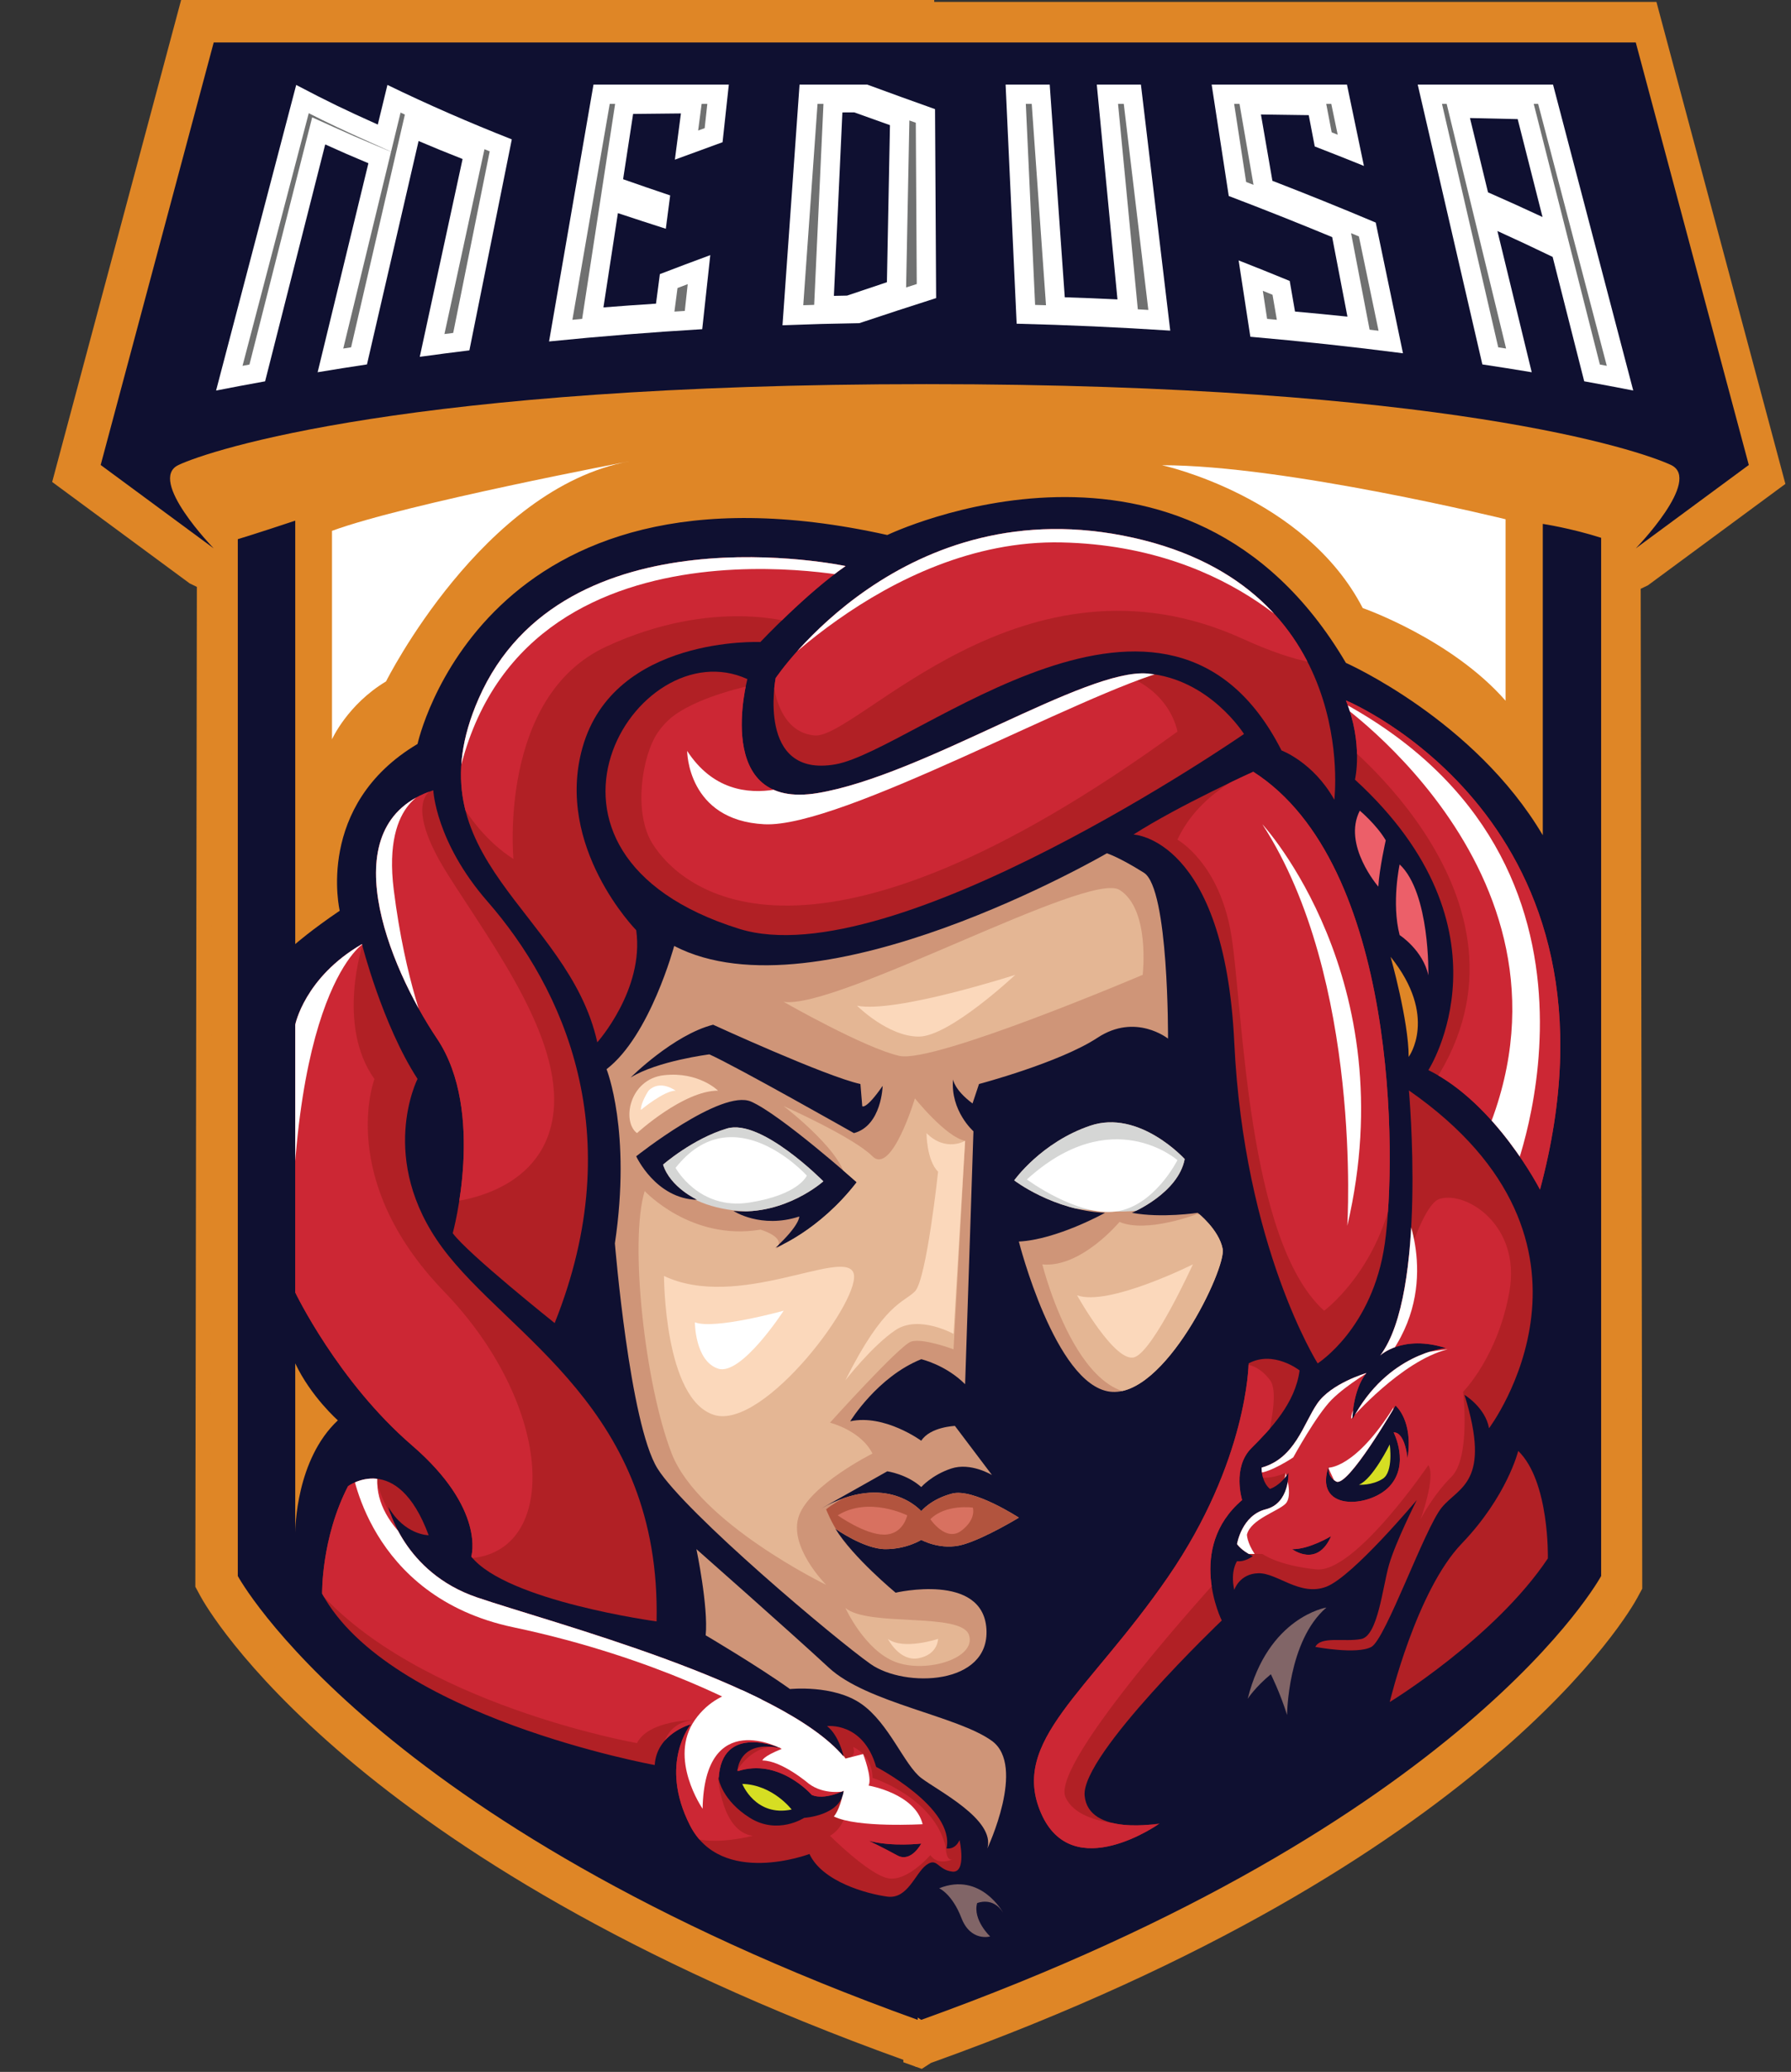 <?xml version="1.0" encoding="UTF-8" standalone="no"?>
<!DOCTYPE svg PUBLIC "-//W3C//DTD SVG 1.1//EN" "http://www.w3.org/Graphics/SVG/1.1/DTD/svg11.dtd">
<svg width="100%" height="100%" viewBox="0 0 185 214" version="1.1" xmlns="http://www.w3.org/2000/svg" xmlns:xlink="http://www.w3.org/1999/xlink" xml:space="preserve" xmlns:serif="http://www.serif.com/" style="fill-rule:evenodd;clip-rule:evenodd;stroke-linejoin:round;stroke-miterlimit:2;">
    <rect x="0" y="0" width="185" height="214" fill="#333333" stroke="none"/>
    <g transform="matrix(1,0,0,1,-45.095,-33.158)">
        <path d="M229.516,83.138L216.196,33.357L141.595,33.357L141.595,33.158L63.803,33.158L50.484,82.939L64.686,93.415L65.43,93.774L65.272,197.047L65.799,198.022C66.395,199.126 81.053,225.288 138.405,245.907L138.405,246.159L139.613,246.593L139.691,246.644L139.722,246.632L140.31,246.843L141.255,246.229L141.595,246.107C198.947,225.487 213.604,199.326 214.2,198.223L214.729,197.246L214.569,93.973L215.313,93.616L229.516,83.138Z" style="fill:rgb(223,134,38);fill-rule:nonzero;"/>
        <path d="M227.693,82.5L214.973,34.952L140,34.952L140,34.752L65.027,34.752L52.306,82.301L65.513,92.043L67.026,92.772L66.867,196.645L67.202,197.265C67.787,198.347 82.161,223.991 138.945,244.406L139.459,244.592L139.896,244.875L140,244.838L140,245.037L140.104,245.074L140.541,244.791L141.055,244.606C197.839,224.191 212.213,198.546 212.797,197.465L213.133,196.844L212.973,92.971L214.486,92.243L227.693,82.5Z" style="fill:rgb(223,134,38);fill-rule:nonzero;"/>
        <path d="M190.603,142.321C190.603,138.589 188.736,131.985 188.736,131.985C193.689,138.158 190.603,142.321 190.603,142.321ZM75.592,191.467L75.592,173.976C77.219,177.42 79.994,179.86 79.994,179.86C75.683,183.894 75.593,191.025 75.592,191.467ZM204.455,87.269L204.455,119.425C197.421,107.51 184.119,101.624 184.119,101.624C167.61,73.585 136.747,88.417 136.747,88.417C94.879,79.086 88.225,109.998 88.225,109.998C77.602,116.314 80.186,127.225 80.186,127.225C77.219,129.234 75.592,130.67 75.592,130.67L75.592,86.934C71.572,88.274 69.658,88.848 69.658,88.848L69.658,195.938C69.658,195.938 83.457,221.491 139.889,241.78L139.889,241.543L140.255,241.78C196.687,221.491 210.484,195.938 210.484,195.938L210.484,88.705C207.326,87.7 204.455,87.269 204.455,87.269Z" style="fill:rgb(15,16,49);fill-rule:nonzero;"/>
        <path d="M159.236,158.424C159.236,158.424 154.26,161.199 150.336,161.391C150.336,161.391 154.068,176.129 159.715,176.894C165.361,177.659 171.773,164.166 171.391,162.156C171.008,160.146 168.807,158.424 168.807,158.424C168.807,158.424 165.074,158.998 162.012,158.424C162.012,158.424 166.797,156.414 167.467,152.873C167.467,152.873 162.777,147.705 157.705,149.428C152.633,151.15 149.857,155.074 149.857,155.074C149.857,155.074 153.876,158.177 159.236,158.424Z" style="fill:rgb(207,149,120);fill-rule:nonzero;"/>
        <path d="M117.031,193.163C117.031,193.163 118.275,199.097 117.988,202.063C117.988,202.063 123.348,205.222 126.697,207.614C126.697,207.614 131.195,207.136 134.066,209.146C136.938,211.155 138.499,215.462 140.255,216.802C142.01,218.142 147.943,221.108 147.082,224.075C147.082,224.075 151.102,215.558 147.561,212.974C144.02,210.39 134.641,209.05 130.716,205.413C126.793,201.776 117.031,193.163 117.031,193.163Z" style="fill:rgb(207,149,120);fill-rule:nonzero;"/>
        <path d="M106.792,140.814C106.792,140.814 111.672,135.359 110.811,129.234C110.811,129.234 102.378,120.638 105.26,110.381C108.514,98.801 123.635,99.471 123.635,99.471C123.635,99.471 128.42,94.399 132.439,91.623C132.439,91.623 103.282,85.414 94.541,105.309C87.268,121.865 103.825,127.32 106.792,140.814Z" style="fill:rgb(177,32,37);fill-rule:nonzero;"/>
        <path d="M122.295,103.299C122.295,103.299 118.658,116.889 129.567,115.07C140.479,113.252 157.227,102.15 163.639,102.725C170.051,103.299 173.592,108.971 173.592,108.971C173.592,108.971 137.332,134.05 121.447,129.092C96.455,121.291 110.811,98.036 122.295,103.299Z" style="fill:rgb(177,32,37);fill-rule:nonzero;"/>
        <path d="M185.555,116.889C185.555,116.889 187.277,118.324 188.234,119.951C188.234,119.951 187.564,122.918 187.469,124.736C187.469,124.736 183.736,120.43 185.555,116.889Z" style="fill:rgb(236,95,105);fill-rule:nonzero;"/>
        <path d="M189.67,122.439C189.67,122.439 188.809,126.419 189.67,129.74C189.67,129.74 192.063,131.278 192.637,133.894C192.637,133.894 192.828,125.406 189.67,122.439Z" style="fill:rgb(236,95,105);fill-rule:nonzero;"/>
        <path d="M184.119,105.5C184.119,105.5 214.36,117.989 204.168,156.031C204.168,156.031 199.627,147.131 192.639,143.686C192.639,143.686 201.974,129.187 185.055,113.683C185.055,113.683 185.938,109.998 184.119,105.5Z" style="fill:rgb(177,32,37);fill-rule:nonzero;"/>
        <path d="M89.852,114.783C89.852,114.783 90.086,120.122 95.45,126.268C103.229,135.18 110.237,150.193 102.389,169.813C102.389,169.813 93.393,162.635 91.861,160.529C91.861,160.529 95.307,147.992 90.234,140.432C85.162,132.871 79.229,118.229 89.852,114.783Z" style="fill:rgb(177,32,37);fill-rule:nonzero;"/>
        <path d="M82.482,130.67C82.482,130.67 84.588,138.996 88.225,144.595C88.225,144.595 84.014,152.873 90.809,162.061C97.604,171.248 113.395,178.616 112.916,200.628C112.916,200.628 97.412,198.522 93.775,193.929C93.775,193.929 95.307,189.048 87.65,182.444C79.994,175.842 75.592,166.654 75.592,166.654L75.592,138.996C75.592,138.996 76.549,134.115 82.482,130.67Z" style="fill:rgb(177,32,37);fill-rule:nonzero;"/>
        <path d="M162.179,119.354C162.179,119.354 171.582,119.712 172.587,140.814C173.592,161.917 181.2,173.976 181.2,173.976C181.2,173.976 186.895,170.387 188.139,161.582C189.383,152.777 189.483,122.414 174.549,112.869C174.549,112.869 166.889,116.336 162.179,119.354Z" style="fill:rgb(177,32,37);fill-rule:nonzero;"/>
        <path d="M164.883,221.491C164.883,221.491 157.514,222.831 157.131,218.62C156.748,214.409 171.295,200.532 171.295,200.532C171.295,200.532 167.563,193.067 173.4,188.091C173.4,188.091 172.348,184.741 174.357,182.731C176.367,180.722 178.891,178.09 179.334,174.703C179.334,174.703 176.654,172.588 174.07,173.976C174.07,173.976 173.976,184.071 165.744,196.034C157.514,207.997 149.379,212.974 152.633,220.438C155.887,227.903 164.883,221.491 164.883,221.491Z" style="fill:rgb(177,32,37);fill-rule:nonzero;"/>
        <path d="M188.646,208.954C188.646,208.954 199.479,202.351 204.981,194.12C204.981,194.12 205.17,186.168 201.919,183.019C201.919,183.019 200.771,187.708 196.082,192.589C191.393,197.47 188.646,208.954 188.646,208.954Z" style="fill:rgb(177,32,37);fill-rule:nonzero;"/>
        <path d="M142.105,228.19C142.105,228.19 143.445,228.765 144.402,231.253C145.359,233.741 147.369,233.167 147.369,233.167C147.369,233.167 145.551,231.444 146.029,229.722C146.029,229.722 147.656,229.014 148.709,230.707C148.709,230.707 146.412,226.468 142.105,228.19Z" style="fill:rgb(129,101,103);fill-rule:nonzero;"/>
        <path d="M182.109,199.192C182.109,199.192 176.08,200.149 173.975,208.619C173.975,208.619 174.74,207.423 176.367,206.083C176.367,206.083 177.324,207.997 178.042,210.294C178.042,210.294 178.09,202.638 182.109,199.192Z" style="fill:rgb(129,101,103);fill-rule:nonzero;"/>
        <path d="M185.459,186.512C185.459,186.512 186.814,186.607 187.931,185.89C189.048,185.172 188.646,182.349 188.646,182.349C188.646,182.349 186.895,185.938 185.459,186.512Z" style="fill:rgb(214,222,35);fill-rule:nonzero;"/>
        <path d="M190.483,183.784C190.483,183.784 190.244,181.057 189.048,181.104C189.048,181.104 190.733,184.358 188.646,186.655C186.576,188.935 180.584,189.326 182.402,184.428L182.444,184.311L182.402,184.428C182.307,184.745 182.144,185.634 183.114,186.177C184.311,186.847 189.239,178.329 189.239,178.329C189.239,178.329 191.105,179.86 190.483,183.784ZM178.568,193.163C180.291,193.211 182.588,191.823 182.588,191.823C181.152,195.125 178.568,193.163 178.568,193.163ZM190.627,145.785C190.627,145.785 192.541,166.75 187.66,173.162C187.66,173.162 189.957,170.961 194.455,172.396C194.455,172.396 188.426,172.875 184.789,179.765C184.789,179.765 184.789,176.798 186.225,174.98C186.225,174.98 182.588,176.033 181.152,178.138C179.717,180.243 178.86,183.784 175.413,184.741C175.413,184.741 175.362,186.177 176.271,186.942C176.271,186.942 177.324,186.655 178.186,185.268C178.186,185.268 178.329,188.426 175.841,189.048C173.353,189.67 172.874,192.637 172.874,192.637C172.874,192.637 173.305,193.307 174.501,193.881C174.501,193.881 173.735,194.503 172.874,194.407C172.874,194.407 172.156,195.412 172.587,197.374C172.587,197.374 173.113,195.699 175.075,195.651C177.037,195.604 179.382,198.092 182.109,197.039C184.837,195.986 191.44,188.091 191.44,188.091C191.44,188.091 189.239,192.445 188.569,194.79C187.899,197.135 187.421,202.111 185.698,202.446C183.976,202.781 181.535,202.111 180.961,203.26C180.961,203.26 185.268,204.073 186.751,203.26C188.234,202.446 192.254,191.01 194.024,188.856C195.795,186.703 199.191,186.32 196.369,177.229C196.369,177.229 198.521,178.521 198.904,180.674C198.904,180.674 213.308,161.569 190.627,145.785Z" style="fill:rgb(177,32,37);fill-rule:nonzero;"/>
        <path d="M137.775,224.793C136.339,224.004 134.832,223.286 134.832,223.286C137.272,223.932 140.255,223.573 140.255,223.573C140.255,223.573 139.21,225.583 137.775,224.793ZM128.157,220.917C128.157,220.917 125.429,222.712 122.558,220.917C119.687,219.123 119.328,216.897 119.328,216.897C119.615,211.012 125.788,213.739 125.788,213.739C121.338,212.734 121.266,216.108 121.266,216.108C125.573,214.673 128.946,218.549 128.946,218.549C130.238,219.123 132.248,218.118 132.248,218.118C131.961,220.702 128.157,220.917 128.157,220.917ZM144.211,223.214C143.732,224.267 142.871,224.075 142.871,224.075C143.732,219.864 135.598,215.653 135.598,215.653C134.258,210.964 130.524,211.442 130.524,211.442C131.77,212.399 132.248,214.601 132.248,214.601C125.836,206.944 101.911,200.724 94.35,198.14C86.789,195.556 85.21,188.799 85.21,188.799C86.889,191.725 89.373,191.728 89.373,191.728C86.119,182.923 81.047,186.655 81.047,186.655C78.272,192.015 78.367,197.757 78.367,197.757C85.258,210.485 112.725,215.462 112.725,215.462C112.916,212.208 116.457,211.251 116.457,211.251C116.457,211.251 113.107,215.271 116.361,221.683C119.615,228.095 128.707,224.649 128.707,224.649C130.047,227.521 134.641,228.765 136.747,229.052C138.852,229.339 139.617,226.659 140.766,225.798C141.914,224.937 141.914,226.276 143.445,226.468C144.977,226.659 144.211,223.214 144.211,223.214Z" style="fill:rgb(177,32,37);fill-rule:nonzero;"/>
        <path d="M121.769,217.411C121.769,217.411 123.132,220.846 126.865,220.056C126.865,220.056 124.927,217.495 121.769,217.411Z" style="fill:rgb(214,222,35);fill-rule:nonzero;"/>
        <path d="M225.736,81.184L214.061,37.544L67.17,37.544L55.494,81.184L67.17,89.797C67.17,89.797 60.279,82.715 63.533,81.184C66.787,79.653 87.341,72.834 140.798,72.834C194.254,72.834 214.443,79.653 217.697,81.184C220.951,82.715 214.061,89.797 214.061,89.797L225.736,81.184Z" style="fill:rgb(15,16,49);fill-rule:nonzero;"/>
        <path d="M125.214,103.203C125.214,103.203 123.204,113.539 131.387,112.104C139.569,110.668 165.727,87.548 177.468,110.668C177.468,110.668 180.754,111.878 182.923,115.76C182.923,115.76 185.593,93.939 162.179,88.705C138.421,83.393 125.214,103.203 125.214,103.203Z" style="fill:rgb(177,32,37);fill-rule:nonzero;"/>
        <path d="M78.688,48.076C76.619,56.232 74.549,64.388 72.479,72.544C70.45,72.911 69.438,73.1 67.415,73.495C70.174,62.974 72.932,52.453 75.691,41.932C79.003,43.672 80.687,44.483 84.119,46.024C84.517,44.386 84.716,43.567 85.114,41.929C89.319,43.975 93.612,45.836 97.961,47.555C96.501,54.819 95.041,62.083 93.58,69.347C91.528,69.599 90.502,69.732 88.455,70.012C89.929,63.202 91.403,56.392 92.877,49.582C91.041,48.857 90.132,48.486 88.332,47.723C86.554,55.415 84.777,63.106 83.001,70.797C80.96,71.107 79.94,71.268 77.905,71.605C79.653,64.41 81.401,57.213 83.149,50.018C81.348,49.263 80.456,48.876 78.688,48.076Z" style="fill:white;fill-rule:nonzero;"/>
        <path d="M95.137,48.57C95.317,48.643 95.498,48.716 95.679,48.79L91.909,67.545C91.593,67.584 91.297,67.623 91.004,67.661L95.137,48.57ZM76.987,44.85C79.002,45.877 80.616,46.636 83.302,47.842L85.49,48.825L86.472,44.786C86.619,44.855 86.768,44.924 86.916,44.993L81.362,69.031C81.08,69.075 80.813,69.116 80.551,69.157L85.488,48.835L83.919,48.178C82.103,47.418 81.238,47.041 79.511,46.259L77.341,45.277L70.862,70.811C70.612,70.857 70.376,70.901 70.146,70.944L76.987,44.85Z" style="fill:rgb(112,113,113);fill-rule:nonzero;"/>
        <path d="M106.399,41.895L120.378,41.895C120.119,44.275 119.99,45.465 119.731,47.846C117.776,48.554 116.791,48.914 114.805,49.648C115.055,47.739 115.18,46.784 115.43,44.875C113.455,44.894 112.467,44.904 110.492,44.926C110.078,47.623 109.871,48.973 109.458,51.67C111.383,52.345 112.356,52.679 114.32,53.342C114.14,54.719 114.05,55.408 113.87,56.785C111.871,56.143 110.88,55.822 108.92,55.171C108.323,59.067 108.024,61.015 107.426,64.91C109.597,64.74 110.683,64.663 112.856,64.52C113.016,63.299 113.096,62.69 113.256,61.469C115.354,60.665 116.396,60.275 118.463,59.509C118.13,62.569 117.964,64.099 117.631,67.159C112.35,67.473 107.074,67.895 101.81,68.426C103.339,59.582 104.869,50.739 106.399,41.895Z" style="fill:white;fill-rule:nonzero;"/>
        <path d="M117.57,43.888L118.156,43.888L117.883,46.395C117.649,46.48 117.427,46.561 117.209,46.64L117.57,43.888ZM115.078,62.907C115.455,62.763 115.8,62.632 116.132,62.507L115.831,65.272C115.474,65.295 115.117,65.318 114.759,65.342L115.078,62.907ZM108.078,43.888L108.634,43.888L105.227,66.095C104.892,66.125 104.556,66.157 104.22,66.189L108.078,43.888Z" style="fill:rgb(112,113,113);fill-rule:nonzero;"/>
        <path d="M131.232,63.717C131.775,63.706 132.046,63.7 132.589,63.69C134.247,63.127 135.071,62.851 136.708,62.307C136.813,56.899 136.918,51.492 137.023,46.084C135.539,45.556 134.802,45.293 133.338,44.766C132.847,44.767 132.601,44.768 132.109,44.769C131.817,51.085 131.525,57.402 131.232,63.717ZM134.673,41.895C137.436,42.911 138.836,43.415 141.678,44.43C141.716,50.935 141.754,57.44 141.792,63.946C138.66,64.95 137.073,65.465 133.863,66.536C130.686,66.591 129.097,66.635 125.922,66.755C126.509,58.468 127.096,50.181 127.684,41.895L134.673,41.895Z" style="fill:white;fill-rule:nonzero;"/>
        <path d="M139.027,45.599C139.242,45.676 139.463,45.755 139.692,45.837L139.79,62.495C139.406,62.618 139.042,62.736 138.691,62.849L139.027,45.599ZM129.541,43.888L130.153,43.888L129.194,64.647C128.828,64.658 128.457,64.669 128.067,64.683L129.541,43.888Z" style="fill:rgb(112,113,113);fill-rule:nonzero;"/>
        <path d="M165.974,67.308C160.691,66.961 155.401,66.723 150.109,66.593C149.729,58.361 149.349,50.127 148.968,41.895L153.524,41.895C154.042,49.217 154.561,56.54 155.079,63.862C157.258,63.935 158.347,63.979 160.523,64.082C159.812,56.686 159.1,49.29 158.387,41.895L162.945,41.895C163.955,50.366 164.965,58.837 165.974,67.308Z" style="fill:white;fill-rule:nonzero;"/>
        <path d="M152.016,64.651L151.056,43.888L151.666,43.888L153.14,64.685C152.765,64.673 152.39,64.662 152.016,64.651ZM162.625,65.106L160.582,43.888L161.175,43.888L163.711,65.169C163.35,65.148 162.987,65.126 162.625,65.106Z" style="fill:rgb(112,113,113);fill-rule:nonzero;"/>
        <path d="M174.248,67.941C173.764,64.787 173.521,63.209 173.038,60.055C175.134,60.88 176.19,61.304 178.315,62.176C178.534,63.441 178.644,64.073 178.862,65.337C181.03,65.534 182.114,65.638 184.278,65.862C183.646,62.577 183.331,60.934 182.7,57.648C179.162,56.18 175.597,54.766 172.018,53.402C171.429,49.566 170.841,45.73 170.252,41.895L184.229,41.895C184.931,45.255 185.28,46.936 185.98,50.297C183.935,49.471 182.918,49.07 180.901,48.285C180.653,46.992 180.528,46.345 180.28,45.052C178.306,45.022 177.317,45.008 175.343,44.983C175.816,47.723 176.053,49.092 176.527,51.832C180.104,53.217 183.667,54.654 187.2,56.147C188.138,60.647 189.075,65.147 190.014,69.647C184.771,68.969 179.514,68.401 174.248,67.941Z" style="fill:white;fill-rule:nonzero;"/>
        <path d="M182.651,46.827L182.087,43.888L182.608,43.888L183.271,47.07C183.071,46.991 182.866,46.911 182.651,46.827ZM173.813,51.955L172.575,43.888L173.13,43.888L174.575,52.248C174.321,52.15 174.067,52.052 173.813,51.955ZM175.981,66.094L175.537,63.196C175.856,63.325 176.185,63.458 176.539,63.603L176.985,66.188C176.65,66.156 176.316,66.125 175.981,66.094ZM186.567,67.209L184.652,57.241C184.923,57.353 185.192,57.465 185.462,57.579L187.492,67.321C187.185,67.284 186.876,67.247 186.567,67.209Z" style="fill:rgb(112,113,113);fill-rule:nonzero;"/>
        <path d="M196.935,45.351C197.68,48.419 198.053,49.954 198.798,53.023C201.036,54.01 202.162,54.519 204.429,55.573C203.402,51.528 202.89,49.505 201.863,45.46C199.892,45.415 198.906,45.393 196.935,45.351ZM205.514,41.893C208.275,52.426 211.037,62.959 213.799,73.493C211.777,73.099 210.764,72.909 208.735,72.542C207.648,68.259 206.562,63.976 205.475,59.693C203.179,58.587 202.037,58.053 199.769,57.018C200.95,61.88 202.131,66.744 203.313,71.606C201.276,71.269 200.256,71.107 198.214,70.797C195.988,61.163 193.763,51.528 191.536,41.893L205.514,41.893Z" style="fill:white;fill-rule:nonzero;"/>
        <path d="M199.853,69.031L194.044,43.887L194.527,43.887L200.666,69.157C200.404,69.116 200.136,69.075 199.853,69.031ZM210.353,70.81L203.521,43.887L203.976,43.887L211.068,70.942C210.838,70.899 210.602,70.855 210.353,70.81Z" style="fill:rgb(112,113,113);fill-rule:nonzero;"/>
        <path d="M133.301,150.193C133.301,150.193 121.146,143.303 118.371,142.059C118.371,142.059 113.012,142.729 110.237,144.451C110.237,144.451 114.639,140.049 118.754,138.996C118.754,138.996 130.429,144.355 133.971,145.121L134.162,147.418C134.162,147.418 134.545,147.801 136.268,145.313C136.268,145.313 136.172,149.428 133.301,150.193ZM125.166,162.061C127.75,159.668 127.654,158.807 127.654,158.807C123.688,160.104 120.859,158.232 120.859,158.232C126.219,158.711 130.143,155.17 130.143,155.17C130.143,155.17 123.73,148.662 120.189,149.715C116.648,150.768 113.586,153.447 113.586,153.447C114.333,155.813 117.127,157.084 117.127,157.084C112.82,156.988 110.811,152.586 110.811,152.586C110.811,152.586 119.615,145.6 122.678,146.939C125.74,148.279 133.588,155.266 133.588,155.266C129.664,160.338 125.166,162.061 125.166,162.061ZM163.256,123.301C160.672,121.674 159.428,121.291 159.428,121.291C159.428,121.291 129.664,138.613 114.734,130.861C114.734,130.861 112.247,140.145 107.749,143.59C107.749,143.59 110.332,150.002 108.61,161.582C108.61,161.582 110.141,180.243 113.012,184.837C115.883,189.431 131.482,202.542 135.023,205.03C138.564,207.519 147.369,207.231 146.986,201.394C146.604,195.556 137.607,197.661 137.607,197.661C137.607,197.661 133.205,194.024 131.387,191.058C131.387,191.058 134.354,193.163 136.555,193.163C138.756,193.163 140.255,192.206 140.255,192.206C140.255,192.206 142.297,193.354 144.594,192.685C146.891,192.015 150.336,189.909 150.336,189.909C150.336,189.909 145.646,186.847 143.445,187.421C141.244,187.995 140.255,189.239 140.255,189.239C140.255,189.239 136.746,185.124 129.951,188.952L136.746,185.124C136.746,185.124 138.768,185.411 140.255,186.751C140.255,186.751 141.34,185.507 143.35,184.837C145.359,184.167 147.561,185.507 147.561,185.507L143.732,180.435C143.732,180.435 141.179,180.53 140.255,181.966C140.255,181.966 136.459,179.19 132.918,179.956C132.918,179.956 135.724,175.363 140.255,173.545C140.255,173.545 142.775,174.119 144.785,176.128L145.646,150.002C145.646,150.002 143.254,147.896 143.541,144.643C143.541,144.643 143.637,145.695 145.551,147.131L146.221,145.121C146.221,145.121 154.547,142.92 158.471,140.336C162.395,137.752 165.744,140.432 165.744,140.432C165.744,140.432 165.84,124.928 163.256,123.301Z" style="fill:rgb(207,149,120);fill-rule:nonzero;"/>
        <clipPath id="_clip1">
            <path d="M133.301,150.193C133.301,150.193 121.146,143.303 118.371,142.059C118.371,142.059 113.012,142.729 110.237,144.451C110.237,144.451 114.639,140.049 118.754,138.996C118.754,138.996 130.429,144.355 133.971,145.121L134.162,147.418C134.162,147.418 134.545,147.801 136.268,145.313C136.268,145.313 136.172,149.428 133.301,150.193ZM125.166,162.061C127.75,159.668 127.654,158.807 127.654,158.807C123.688,160.104 120.859,158.232 120.859,158.232C126.219,158.711 130.143,155.17 130.143,155.17C130.143,155.17 123.73,148.662 120.189,149.715C116.648,150.768 113.586,153.447 113.586,153.447C114.333,155.813 117.127,157.084 117.127,157.084C112.82,156.988 110.811,152.586 110.811,152.586C110.811,152.586 119.615,145.6 122.678,146.939C125.74,148.279 133.588,155.266 133.588,155.266C129.664,160.338 125.166,162.061 125.166,162.061ZM163.256,123.301C160.672,121.674 159.428,121.291 159.428,121.291C159.428,121.291 129.664,138.613 114.734,130.861C114.734,130.861 112.247,140.145 107.749,143.59C107.749,143.59 110.332,150.002 108.61,161.582C108.61,161.582 110.141,180.243 113.012,184.837C115.883,189.431 131.482,202.542 135.023,205.03C138.564,207.519 147.369,207.231 146.986,201.394C146.604,195.556 137.607,197.661 137.607,197.661C137.607,197.661 133.205,194.024 131.387,191.058C131.387,191.058 134.354,193.163 136.555,193.163C138.756,193.163 140.255,192.206 140.255,192.206C140.255,192.206 142.297,193.354 144.594,192.685C146.891,192.015 150.336,189.909 150.336,189.909C150.336,189.909 145.646,186.847 143.445,187.421C141.244,187.995 140.255,189.239 140.255,189.239C140.255,189.239 136.746,185.124 129.951,188.952L136.746,185.124C136.746,185.124 138.768,185.411 140.255,186.751C140.255,186.751 141.34,185.507 143.35,184.837C145.359,184.167 147.561,185.507 147.561,185.507L143.732,180.435C143.732,180.435 141.179,180.53 140.255,181.966C140.255,181.966 136.459,179.19 132.918,179.956C132.918,179.956 135.724,175.363 140.255,173.545C140.255,173.545 142.775,174.119 144.785,176.128L145.646,150.002C145.646,150.002 143.254,147.896 143.541,144.643C143.541,144.643 143.637,145.695 145.551,147.131L146.221,145.121C146.221,145.121 154.547,142.92 158.471,140.336C162.395,137.752 165.744,140.432 165.744,140.432C165.744,140.432 165.84,124.928 163.256,123.301Z" clip-rule="nonzero"/>
        </clipPath>
        <g clip-path="url(#_clip1)">
            <path d="M112.485,152.586C112.485,152.586 114.081,157.371 120.859,158.168C127.639,158.966 131.626,155.377 131.626,155.377L123.651,148.598L118.068,148.997L112.485,152.586Z" style="fill:rgb(213,214,213);fill-rule:nonzero;"/>
        </g>
        <g>
            <clipPath id="_clip2">
                <path d="M159.236,158.424C159.236,158.424 154.26,161.199 150.336,161.391C150.336,161.391 154.068,176.129 159.715,176.894C165.361,177.659 171.773,164.166 171.391,162.156C171.008,160.146 168.807,158.424 168.807,158.424C168.807,158.424 165.074,158.998 162.012,158.424C162.012,158.424 166.797,156.414 167.467,152.873C167.467,152.873 162.777,147.705 157.705,149.428C152.633,151.15 149.857,155.074 149.857,155.074C149.857,155.074 153.876,158.177 159.236,158.424Z"/>
            </clipPath>
            <g clip-path="url(#_clip2)">
                <path d="M149.172,156.573C149.172,156.573 161.932,160.162 166.717,156.972C171.502,153.782 168.312,148.199 168.312,148.199L158.742,144.61L151.963,148.997L147.976,153.782L149.172,156.573Z" style="fill:rgb(213,214,213);fill-rule:nonzero;"/>
                <path d="M152.761,163.751C152.761,163.751 157.146,181.296 165.521,176.112C173.895,170.929 173.496,158.567 173.496,158.567L168.711,158.567C168.711,158.567 163.526,160.561 160.735,159.364C160.735,159.364 156.748,164.149 152.761,163.751Z" style="fill:rgb(228,182,148);fill-rule:nonzero;"/>
            </g>
        </g>
        <path d="M156.35,166.941C156.35,166.941 160.337,174.119 162.33,173.321C164.324,172.523 168.312,163.751 168.312,163.751C168.312,163.751 159.539,168.138 156.35,166.941Z" style="fill:rgb(251,216,187);fill-rule:nonzero;"/>
        <path d="M132.423,199.24C132.423,199.24 134.417,203.627 137.607,204.823C140.798,206.02 145.981,204.425 145.184,202.032C144.387,199.64 134.816,201.234 132.423,199.24Z" style="fill:rgb(228,182,148);fill-rule:nonzero;"/>
        <path d="M126.043,136.636C126.043,136.636 134.417,141.42 138.006,142.218C141.595,143.016 163.128,133.844 163.128,133.844C163.128,133.844 163.926,127.065 160.735,125.071C157.546,123.077 131.626,137.433 126.043,136.636Z" style="fill:rgb(228,182,148);fill-rule:nonzero;"/>
        <clipPath id="_clip3">
            <path d="M133.301,150.193C133.301,150.193 121.146,143.303 118.371,142.059C118.371,142.059 113.012,142.729 110.237,144.451C110.237,144.451 114.639,140.049 118.754,138.996C118.754,138.996 130.429,144.355 133.971,145.121L134.162,147.418C134.162,147.418 134.545,147.801 136.268,145.313C136.268,145.313 136.172,149.428 133.301,150.193ZM125.166,162.061C127.75,159.668 127.654,158.807 127.654,158.807C123.688,160.104 120.859,158.232 120.859,158.232C126.219,158.711 130.143,155.17 130.143,155.17C130.143,155.17 123.73,148.662 120.189,149.715C116.648,150.768 113.586,153.447 113.586,153.447C114.333,155.813 117.127,157.084 117.127,157.084C112.82,156.988 110.811,152.586 110.811,152.586C110.811,152.586 119.615,145.6 122.678,146.939C125.74,148.279 133.588,155.266 133.588,155.266C129.664,160.338 125.166,162.061 125.166,162.061ZM163.256,123.301C160.672,121.674 159.428,121.291 159.428,121.291C159.428,121.291 129.664,138.613 114.734,130.861C114.734,130.861 112.247,140.145 107.749,143.59C107.749,143.59 110.332,150.002 108.61,161.582C108.61,161.582 110.141,180.243 113.012,184.837C115.883,189.431 131.482,202.542 135.023,205.03C138.564,207.519 147.369,207.231 146.986,201.394C146.604,195.556 137.607,197.661 137.607,197.661C137.607,197.661 133.205,194.024 131.387,191.058C131.387,191.058 134.354,193.163 136.555,193.163C138.756,193.163 140.255,192.206 140.255,192.206C140.255,192.206 142.297,193.354 144.594,192.685C146.891,192.015 150.336,189.909 150.336,189.909C150.336,189.909 145.646,186.847 143.445,187.421C141.244,187.995 140.255,189.239 140.255,189.239C140.255,189.239 136.746,185.124 129.951,188.952L136.746,185.124C136.746,185.124 138.768,185.411 140.255,186.751C140.255,186.751 141.34,185.507 143.35,184.837C145.359,184.167 147.561,185.507 147.561,185.507L143.732,180.435C143.732,180.435 141.179,180.53 140.255,181.966C140.255,181.966 136.459,179.19 132.918,179.956C132.918,179.956 135.724,175.363 140.255,173.545C140.255,173.545 142.775,174.119 144.785,176.128L145.646,150.002C145.646,150.002 143.254,147.896 143.541,144.643C143.541,144.643 143.637,145.695 145.551,147.131L146.221,145.121C146.221,145.121 154.547,142.92 158.471,140.336C162.395,137.752 165.744,140.432 165.744,140.432C165.744,140.432 165.84,124.928 163.256,123.301Z"/>
        </clipPath>
        <g clip-path="url(#_clip3)">
            <path d="M130.429,189.048C130.429,189.048 132.423,194.455 136.411,195.253C140.398,196.051 153.558,191.266 153.558,191.266L154.355,186.48L144.387,185.683L140.398,188.075L136.81,186.48C136.81,186.48 133.221,186.831 130.429,189.048Z" style="fill:rgb(178,84,62);fill-rule:nonzero;"/>
        </g>
        <path d="M131.626,189.67C131.626,189.67 134.417,191.664 136.411,191.664C138.405,191.664 138.804,189.67 138.804,189.67C138.804,189.67 134.816,187.677 131.626,189.67Z" style="fill:rgb(216,113,96);fill-rule:nonzero;"/>
        <path d="M141.196,190.069C141.196,190.069 142.791,192.462 144.387,191.266C145.981,190.069 145.583,188.873 145.583,188.873C145.583,188.873 142.791,188.474 141.196,190.069Z" style="fill:rgb(216,113,96);fill-rule:nonzero;"/>
        <clipPath id="_clip4">
            <path d="M133.301,150.193C133.301,150.193 121.146,143.303 118.371,142.059C118.371,142.059 113.012,142.729 110.237,144.451C110.237,144.451 114.639,140.049 118.754,138.996C118.754,138.996 130.429,144.355 133.971,145.121L134.162,147.418C134.162,147.418 134.545,147.801 136.268,145.313C136.268,145.313 136.172,149.428 133.301,150.193ZM125.166,162.061C127.75,159.668 127.654,158.807 127.654,158.807C123.688,160.104 120.859,158.232 120.859,158.232C126.219,158.711 130.143,155.17 130.143,155.17C130.143,155.17 123.73,148.662 120.189,149.715C116.648,150.768 113.586,153.447 113.586,153.447C114.333,155.813 117.127,157.084 117.127,157.084C112.82,156.988 110.811,152.586 110.811,152.586C110.811,152.586 119.615,145.6 122.678,146.939C125.74,148.279 133.588,155.266 133.588,155.266C129.664,160.338 125.166,162.061 125.166,162.061ZM163.256,123.301C160.672,121.674 159.428,121.291 159.428,121.291C159.428,121.291 129.664,138.613 114.734,130.861C114.734,130.861 112.247,140.145 107.749,143.59C107.749,143.59 110.332,150.002 108.61,161.582C108.61,161.582 110.141,180.243 113.012,184.837C115.883,189.431 131.482,202.542 135.023,205.03C138.564,207.519 147.369,207.231 146.986,201.394C146.604,195.556 137.607,197.661 137.607,197.661C137.607,197.661 133.205,194.024 131.387,191.058C131.387,191.058 134.354,193.163 136.555,193.163C138.756,193.163 140.255,192.206 140.255,192.206C140.255,192.206 142.297,193.354 144.594,192.685C146.891,192.015 150.336,189.909 150.336,189.909C150.336,189.909 145.646,186.847 143.445,187.421C141.244,187.995 140.255,189.239 140.255,189.239C140.255,189.239 136.746,185.124 129.951,188.952L136.746,185.124C136.746,185.124 138.768,185.411 140.255,186.751C140.255,186.751 141.34,185.507 143.35,184.837C145.359,184.167 147.561,185.507 147.561,185.507L143.732,180.435C143.732,180.435 141.179,180.53 140.255,181.966C140.255,181.966 136.459,179.19 132.918,179.956C132.918,179.956 135.724,175.363 140.255,173.545C140.255,173.545 142.775,174.119 144.785,176.128L145.646,150.002C145.646,150.002 143.254,147.896 143.541,144.643C143.541,144.643 143.637,145.695 145.551,147.131L146.221,145.121C146.221,145.121 154.547,142.92 158.471,140.336C162.395,137.752 165.744,140.432 165.744,140.432C165.744,140.432 165.84,124.928 163.256,123.301Z"/>
        </clipPath>
        <g clip-path="url(#_clip4)">
            <path d="M111.688,156.175C111.688,156.175 116.473,161.358 123.651,160.162C123.651,160.162 126.442,160.96 125.246,162.156C125.246,162.156 132.025,158.168 132.423,155.377C132.822,152.586 126.043,147.401 126.043,147.401C126.043,147.401 133.221,150.592 135.215,152.586C137.208,154.579 139.601,146.604 139.601,146.604C139.601,146.604 142.791,150.592 144.785,150.99L143.589,172.523C143.589,172.523 140.398,171.327 139.203,171.727C138.006,172.125 130.828,180.1 130.828,180.1C130.828,180.1 134.019,180.897 135.215,183.29C135.215,183.29 128.835,186.48 127.639,189.67C126.442,192.86 130.429,196.848 130.429,196.848C130.429,196.848 117.271,190.468 114.479,183.29C111.688,176.112 110.093,161.358 111.688,156.175Z" style="fill:rgb(228,182,148);fill-rule:nonzero;"/>
        </g>
        <path d="M113.682,164.947C113.682,164.947 113.682,177.707 118.866,179.303C124.05,180.897 134.417,166.941 133.221,164.549C132.025,162.156 121.258,168.536 113.682,164.947Z" style="fill:rgb(251,216,187);fill-rule:nonzero;"/>
        <path d="M136.81,202.431C136.81,202.431 138.006,204.823 140,204.425C141.994,204.025 141.994,202.431 141.994,202.431C141.994,202.431 138.405,203.627 136.81,202.431Z" style="fill:rgb(251,216,187);fill-rule:nonzero;"/>
        <path d="M114.878,153.782C114.878,153.782 117.271,158.168 122.455,157.371C127.639,156.573 128.436,154.579 128.436,154.579C128.436,154.579 120.859,146.205 114.878,153.782Z" style="fill:white;fill-rule:nonzero;"/>
        <path d="M151.165,154.979C151.165,154.979 156.35,158.812 160.337,158.29C164.324,157.77 166.717,152.984 166.717,152.984C166.717,152.984 159.938,147.003 151.165,154.979Z" style="fill:white;fill-rule:nonzero;"/>
        <clipPath id="_clip5">
            <path d="M89.852,114.783C89.852,114.783 90.086,120.122 95.45,126.268C103.229,135.18 110.237,150.193 102.389,169.813C102.389,169.813 93.393,162.635 91.861,160.529C91.861,160.529 95.307,147.992 90.234,140.432C85.162,132.871 79.229,118.229 89.852,114.783Z"/>
        </clipPath>
        <g clip-path="url(#_clip5)">
            <path d="M91.351,110.716L89.756,114.703C89.756,114.703 86.566,115.899 91.351,123.477C96.136,131.053 103.713,141.021 102.118,148.997C100.523,156.972 90.952,157.371 90.952,157.371C90.952,157.371 92.148,146.205 88.161,139.027C84.173,131.851 78.989,128.66 78.989,113.906C78.989,99.153 88.161,96.76 88.161,96.76L91.351,110.716Z" style="fill:rgb(204,39,52);fill-rule:nonzero;"/>
        </g>
        <clipPath id="_clip6">
            <path d="M137.775,224.793C136.339,224.004 134.832,223.286 134.832,223.286C137.272,223.932 140.255,223.573 140.255,223.573C140.255,223.573 139.21,225.583 137.775,224.793ZM128.157,220.917C128.157,220.917 125.429,222.712 122.558,220.917C119.687,219.123 119.328,216.897 119.328,216.897C119.615,211.012 125.788,213.739 125.788,213.739C121.338,212.734 121.266,216.108 121.266,216.108C125.573,214.673 128.946,218.549 128.946,218.549C130.238,219.123 132.248,218.118 132.248,218.118C131.961,220.702 128.157,220.917 128.157,220.917ZM144.211,223.214C143.732,224.267 142.871,224.075 142.871,224.075C143.732,219.864 135.598,215.653 135.598,215.653C134.258,210.964 130.524,211.442 130.524,211.442C131.77,212.399 132.248,214.601 132.248,214.601C125.836,206.944 101.911,200.724 94.35,198.14C86.789,195.556 85.21,188.799 85.21,188.799C86.889,191.725 89.373,191.728 89.373,191.728C86.119,182.923 81.047,186.655 81.047,186.655C78.272,192.015 78.367,197.757 78.367,197.757C85.258,210.485 112.725,215.462 112.725,215.462C112.916,212.208 116.457,211.251 116.457,211.251C116.457,211.251 113.107,215.271 116.361,221.683C119.615,228.095 128.707,224.649 128.707,224.649C130.047,227.521 134.641,228.765 136.747,229.052C138.852,229.339 139.617,226.659 140.766,225.798C141.914,224.937 141.914,226.276 143.445,226.468C144.977,226.659 144.211,223.214 144.211,223.214Z"/>
        </clipPath>
        <g clip-path="url(#_clip6)">
            <path d="M83.774,182.492C83.774,182.492 82.578,189.67 90.553,194.455C98.528,199.24 124.448,207.614 124.448,207.614C124.448,207.614 130.828,212.399 132.423,214.792C132.423,214.792 133.62,214.792 133.221,213.596C133.221,213.596 135.215,214.394 135.215,216.786C135.215,216.786 141.595,218.779 142.791,223.964C142.791,223.964 142.791,225.559 143.589,225.16C143.589,225.16 141.994,225.957 141.196,224.761C141.196,224.761 138.804,227.553 136.81,227.153C134.816,226.755 130.828,222.768 130.828,222.768C130.828,222.768 133.221,221.571 132.423,217.982C132.423,217.982 131.227,219.976 129.233,219.179C127.24,218.381 121.258,215.988 121.258,215.988C121.258,215.988 122.854,213.197 125.645,213.596C125.645,213.596 120.461,212.399 120.062,215.988L119.265,216.786C119.265,216.786 119.663,222.368 122.854,222.768C122.854,222.768 116.872,224.362 115.277,221.97C113.682,219.577 111.29,211.203 116.872,210.805C116.872,210.805 112.087,210.805 110.891,213.197C110.891,213.197 88.161,209.21 77.793,197.247C67.425,185.284 78.192,178.903 78.192,178.903L83.774,182.492Z" style="fill:rgb(204,39,52);fill-rule:nonzero;"/>
        </g>
        <clipPath id="_clip7">
            <path d="M106.792,140.814C106.792,140.814 111.672,135.359 110.811,129.234C110.811,129.234 102.378,120.638 105.26,110.381C108.514,98.801 123.635,99.471 123.635,99.471C123.635,99.471 128.42,94.399 132.439,91.623C132.439,91.623 103.282,85.414 94.541,105.309C87.268,121.865 103.825,127.32 106.792,140.814Z"/>
        </clipPath>
        <g clip-path="url(#_clip7)">
            <path d="M90.553,111.514C90.553,111.514 92.547,118.292 98.13,121.881C98.13,121.881 96.535,105.133 107.701,99.95C118.866,94.766 127.24,97.557 127.24,97.557L134.816,91.576L131.227,80.012L101.32,84.398L86.167,101.943L90.553,111.514Z" style="fill:rgb(204,39,52);fill-rule:nonzero;"/>
        </g>
        <clipPath id="_clip8">
            <path d="M122.295,103.299C122.295,103.299 118.658,116.889 129.567,115.07C140.479,113.252 157.227,102.15 163.639,102.725C170.051,103.299 173.592,108.971 173.592,108.971C173.592,108.971 137.332,134.05 121.447,129.092C96.455,121.291 110.811,98.036 122.295,103.299Z"/>
        </clipPath>
        <g clip-path="url(#_clip8)">
            <path d="M114.988,106.866C114.213,107.385 113.56,108.061 113.033,108.829C111.407,111.201 110.492,117.096 112.485,120.286C115.606,125.279 128.835,136.236 166.717,108.722C166.717,108.722 165.919,103.538 159.141,102.342C152.719,101.209 123.821,100.954 114.988,106.866Z" style="fill:rgb(204,39,52);fill-rule:nonzero;"/>
        </g>
        <clipPath id="_clip9">
            <path d="M82.482,130.67C82.482,130.67 84.588,138.996 88.225,144.595C88.225,144.595 84.014,152.873 90.809,162.061C97.604,171.248 113.395,178.616 112.916,200.628C112.916,200.628 97.412,198.522 93.775,193.929C93.775,193.929 95.307,189.048 87.65,182.444C79.994,175.842 75.592,166.654 75.592,166.654L75.592,138.996C75.592,138.996 76.549,134.115 82.482,130.67Z"/>
        </clipPath>
        <g clip-path="url(#_clip9)">
            <path d="M82.578,125.47L82.578,130.654C82.578,130.654 79.787,139.027 83.774,144.61C83.774,144.61 79.787,154.979 90.952,166.542C102.118,178.106 102.916,192.86 94.142,194.057C85.37,195.253 59.051,154.979 59.051,154.979L55.064,133.445L82.578,125.47Z" style="fill:rgb(204,39,52);fill-rule:nonzero;"/>
        </g>
        <clipPath id="_clip10">
            <path d="M162.179,119.354C162.179,119.354 171.582,119.712 172.587,140.814C173.592,161.917 181.2,173.976 181.2,173.976C181.2,173.976 186.895,170.387 188.139,161.582C189.383,152.777 189.483,122.414 174.549,112.869C174.549,112.869 166.889,116.336 162.179,119.354Z"/>
        </clipPath>
        <g clip-path="url(#_clip10)">
            <path d="M166.717,119.888C166.717,119.888 171.104,122.28 172.3,129.856C173.496,137.433 173.895,161.358 181.87,168.536C181.87,168.536 189.446,162.953 189.446,151.39C189.446,139.825 191.041,112.311 174.692,112.71C174.692,112.71 169.109,114.703 166.717,119.888Z" style="fill:rgb(204,39,52);fill-rule:nonzero;"/>
        </g>
        <clipPath id="_clip11">
            <path d="M125.214,103.203C125.214,103.203 123.204,113.539 131.387,112.104C139.569,110.668 165.727,87.548 177.468,110.668C177.468,110.668 180.754,111.878 182.923,115.76C182.923,115.76 185.593,93.939 162.179,88.705C138.421,83.393 125.214,103.203 125.214,103.203Z"/>
        </clipPath>
        <g clip-path="url(#_clip11)">
            <path d="M126.043,99.153L124.847,102.342C124.847,102.342 124.847,108.722 129.233,109.121C133.62,109.52 150.767,88.785 173.496,99.153C196.226,109.52 186.256,86.392 186.256,86.392L139.203,81.208L126.043,99.153Z" style="fill:rgb(204,39,52);fill-rule:nonzero;"/>
        </g>
        <clipPath id="_clip12">
            <path d="M106.792,140.814C106.792,140.814 111.672,135.359 110.811,129.234C110.811,129.234 102.378,120.638 105.26,110.381C108.514,98.801 123.635,99.471 123.635,99.471C123.635,99.471 128.42,94.399 132.439,91.623C132.439,91.623 103.282,85.414 94.541,105.309C87.268,121.865 103.825,127.32 106.792,140.814Z"/>
        </clipPath>
        <g clip-path="url(#_clip12)">
            <path d="M133.221,92.772C133.221,92.772 94.939,84.797 91.75,117.894L87.363,91.975L108.498,84.398L131.626,84.398L133.221,92.772Z" style="fill:white;fill-rule:nonzero;"/>
        </g>
        <clipPath id="_clip13">
            <path d="M190.483,183.784C190.483,183.784 190.244,181.057 189.048,181.104C189.048,181.104 190.733,184.358 188.646,186.655C186.576,188.935 180.584,189.326 182.402,184.428L182.444,184.311L182.402,184.428C182.307,184.745 182.144,185.634 183.114,186.177C184.311,186.847 189.239,178.329 189.239,178.329C189.239,178.329 191.105,179.86 190.483,183.784ZM178.568,193.163C180.291,193.211 182.588,191.823 182.588,191.823C181.152,195.125 178.568,193.163 178.568,193.163ZM190.627,145.785C190.627,145.785 192.541,166.75 187.66,173.162C187.66,173.162 189.957,170.961 194.455,172.396C194.455,172.396 188.426,172.875 184.789,179.765C184.789,179.765 184.789,176.798 186.225,174.98C186.225,174.98 182.588,176.033 181.152,178.138C179.717,180.243 178.86,183.784 175.413,184.741C175.413,184.741 175.362,186.177 176.271,186.942C176.271,186.942 177.324,186.655 178.186,185.268C178.186,185.268 178.329,188.426 175.841,189.048C173.353,189.67 172.874,192.637 172.874,192.637C172.874,192.637 173.305,193.307 174.501,193.881C174.501,193.881 173.735,194.503 172.874,194.407C172.874,194.407 172.156,195.412 172.587,197.374C172.587,197.374 173.113,195.699 175.075,195.651C177.037,195.604 179.382,198.092 182.109,197.039C184.837,195.986 191.44,188.091 191.44,188.091C191.44,188.091 189.239,192.445 188.569,194.79C187.899,197.135 187.421,202.111 185.698,202.446C183.976,202.781 181.535,202.111 180.961,203.26C180.961,203.26 185.268,204.073 186.751,203.26C188.234,202.446 192.254,191.01 194.024,188.856C195.795,186.703 199.191,186.32 196.369,177.229C196.369,177.229 198.521,178.521 198.904,180.674C198.904,180.674 213.308,161.569 190.627,145.785Z"/>
        </clipPath>
        <g clip-path="url(#_clip13)">
            <path d="M186.256,173.321L187.852,173.321C187.852,173.321 191.041,157.77 193.833,156.972C196.624,156.175 202.206,159.764 201.01,166.542C199.813,173.321 196.226,176.91 196.226,176.91C196.226,176.91 197.022,183.688 195.029,185.683C193.035,187.677 191.839,190.069 191.839,190.069C191.839,190.069 193.434,185.683 192.637,184.486C192.637,184.486 185.06,195.651 181.072,195.253C177.085,194.854 175.489,193.658 175.489,193.658L174.692,193.658L171.502,192.86C171.502,192.86 172.698,190.069 173.895,189.271C175.091,188.474 177.085,188.474 177.882,185.284C177.882,185.284 176.287,186.081 174.692,185.683C173.097,185.284 175.574,181.481 175.574,181.481L186.256,169.334L186.256,173.321Z" style="fill:rgb(204,39,52);fill-rule:nonzero;"/>
        </g>
        <clipPath id="_clip14">
            <path d="M184.119,105.5C184.119,105.5 214.36,117.989 204.168,156.031C204.168,156.031 199.627,147.131 192.639,143.686C192.639,143.686 201.974,129.187 185.055,113.683C185.055,113.683 185.938,109.998 184.119,105.5Z"/>
        </clipPath>
        <g clip-path="url(#_clip14)">
            <path d="M183.066,109.121C183.066,109.121 206.194,126.666 192.637,145.807C179.078,164.947 209.384,162.953 209.384,162.953L218.954,119.488L192.637,94.766L181.87,100.349L183.066,109.121Z" style="fill:rgb(204,39,52);fill-rule:nonzero;"/>
        </g>
        <clipPath id="_clip15">
            <path d="M164.883,221.491C164.883,221.491 157.514,222.831 157.131,218.62C156.748,214.409 171.295,200.532 171.295,200.532C171.295,200.532 167.563,193.067 173.4,188.091C173.4,188.091 172.348,184.741 174.357,182.731C176.367,180.722 178.891,178.09 179.334,174.703C179.334,174.703 176.654,172.588 174.07,173.976C174.07,173.976 173.976,184.071 165.744,196.034C157.514,207.997 149.379,212.974 152.633,220.438C155.887,227.903 164.883,221.491 164.883,221.491Z"/>
        </clipPath>
        <g clip-path="url(#_clip15)">
            <path d="M169.508,175.714L173.895,174.119C173.895,174.119 175.091,174.119 176.287,175.714C177.483,177.309 175.489,183.688 175.489,183.688L171.104,196.051C171.104,196.051 153.558,215.19 155.153,218.779C156.748,222.368 164.723,221.571 164.723,221.571L164.723,223.964L151.963,225.16L149.969,203.627L169.508,175.714Z" style="fill:rgb(204,39,52);fill-rule:nonzero;"/>
        </g>
        <clipPath id="_clip16">
            <path d="M125.214,103.203C125.214,103.203 123.204,113.539 131.387,112.104C139.569,110.668 165.727,87.548 177.468,110.668C177.468,110.668 180.754,111.878 182.923,115.76C182.923,115.76 185.593,93.939 162.179,88.705C138.421,83.393 125.214,103.203 125.214,103.203Z"/>
        </clipPath>
        <g clip-path="url(#_clip16)">
            <path d="M122.199,105.5C122.199,105.5 136.411,88.785 154.754,89.183C173.097,89.582 181.471,101.146 181.471,101.146L172.3,80.809L136.411,79.613L122.199,105.5Z" style="fill:white;fill-rule:nonzero;"/>
        </g>
        <path d="M132.423,175.714C132.423,175.714 135.215,172.125 137.607,170.53C140,168.935 143.589,170.929 143.589,170.929L144.785,150.99C144.785,150.99 142.791,152.187 140.798,150.193C140.798,150.193 140.798,152.984 141.994,154.181C141.994,154.181 140.798,165.346 139.601,166.542C138.405,167.738 136.411,167.738 132.423,175.714Z" style="fill:rgb(251,216,187);fill-rule:nonzero;"/>
        <path d="M133.62,137.034C133.62,137.034 136.81,140.224 140,140.224C143.19,140.224 149.969,133.844 149.969,133.844C149.969,133.844 137.607,137.832 133.62,137.034Z" style="fill:rgb(251,216,187);fill-rule:nonzero;"/>
        <path d="M110.891,150.193C110.891,150.193 115.676,145.807 119.265,145.807C119.265,145.807 117.271,143.813 113.682,144.212C110.093,144.61 109.295,148.997 110.891,150.193Z" style="fill:rgb(251,216,187);fill-rule:nonzero;"/>
        <g>
            <clipPath id="_clip17">
                <path d="M137.775,224.793C136.339,224.004 134.832,223.286 134.832,223.286C137.272,223.932 140.255,223.573 140.255,223.573C140.255,223.573 139.21,225.583 137.775,224.793ZM128.157,220.917C128.157,220.917 125.429,222.712 122.558,220.917C119.687,219.123 119.328,216.897 119.328,216.897C119.615,211.012 125.788,213.739 125.788,213.739C121.338,212.734 121.266,216.108 121.266,216.108C125.573,214.673 128.946,218.549 128.946,218.549C130.238,219.123 132.248,218.118 132.248,218.118C131.961,220.702 128.157,220.917 128.157,220.917ZM144.211,223.214C143.732,224.267 142.871,224.075 142.871,224.075C143.732,219.864 135.598,215.653 135.598,215.653C134.258,210.964 130.524,211.442 130.524,211.442C131.77,212.399 132.248,214.601 132.248,214.601C125.836,206.944 101.911,200.724 94.35,198.14C86.789,195.556 85.21,188.799 85.21,188.799C86.889,191.725 89.373,191.728 89.373,191.728C86.119,182.923 81.047,186.655 81.047,186.655C78.272,192.015 78.367,197.757 78.367,197.757C85.258,210.485 112.725,215.462 112.725,215.462C112.916,212.208 116.457,211.251 116.457,211.251C116.457,211.251 113.107,215.271 116.361,221.683C119.615,228.095 128.707,224.649 128.707,224.649C130.047,227.521 134.641,228.765 136.747,229.052C138.852,229.339 139.617,226.659 140.766,225.798C141.914,224.937 141.914,226.276 143.445,226.468C144.977,226.659 144.211,223.214 144.211,223.214Z"/>
            </clipPath>
            <g clip-path="url(#_clip17)">
                <path d="M117.669,219.976C117.669,219.976 114.081,214.792 116.872,210.805C119.663,206.817 124.448,207.614 124.448,207.614L130.429,211.603L132.423,214.792L134.252,214.328C134.252,214.328 135.215,216.786 134.816,217.583C134.816,217.583 139.601,218.381 140.398,221.571C140.398,221.571 133.62,221.97 131.227,220.773C131.227,220.773 131.825,220.176 132.224,218.182C132.224,218.182 130.229,218.58 128.634,217.384C128.634,217.384 125.844,214.991 123.85,214.991C123.85,214.991 123.85,214.593 125.844,213.795C125.844,213.795 117.869,209.409 117.669,219.976Z" style="fill:white;fill-rule:nonzero;"/>
                <path d="M81.382,184.486C81.382,184.486 82.977,198.044 98.13,201.234C113.283,204.425 122.854,210.007 122.854,210.007L124.448,207.614L106.504,200.836C106.504,200.836 82.179,195.651 84.173,184.885C86.167,174.119 81.382,184.088 81.382,184.088" style="fill:white;fill-rule:nonzero;"/>
            </g>
        </g>
        <clipPath id="_clip18">
            <path d="M89.852,114.783C89.852,114.783 90.086,120.122 95.45,126.268C103.229,135.18 110.237,150.193 102.389,169.813C102.389,169.813 93.393,162.635 91.861,160.529C91.861,160.529 95.307,147.992 90.234,140.432C85.162,132.871 79.229,118.229 89.852,114.783Z"/>
        </clipPath>
        <g clip-path="url(#_clip18)">
            <path d="M90.553,111.114L89.756,114.703C89.756,114.703 84.572,115.501 85.768,125.071C86.964,134.642 89.357,140.224 89.357,140.224C89.357,140.224 75.799,119.888 80.585,110.317C85.37,100.747 90.553,111.114 90.553,111.114Z" style="fill:white;fill-rule:nonzero;"/>
        </g>
        <path d="M116.872,169.732C116.872,169.732 116.872,173.72 119.265,174.518C121.657,175.315 126.043,168.536 126.043,168.536C126.043,168.536 118.866,170.53 116.872,169.732Z" style="fill:white;fill-rule:nonzero;"/>
        <path d="M112.087,145.807C112.087,145.807 111.29,147.003 111.29,147.801C111.29,147.801 113.682,145.807 114.878,145.807C114.878,145.807 113.283,144.61 112.087,145.807Z" style="fill:white;fill-rule:nonzero;"/>
        <clipPath id="_clip19">
            <path d="M82.482,130.67C82.482,130.67 84.588,138.996 88.225,144.595C88.225,144.595 84.014,152.873 90.809,162.061C97.604,171.248 113.395,178.616 112.916,200.628C112.916,200.628 97.412,198.522 93.775,193.929C93.775,193.929 95.307,189.048 87.65,182.444C79.994,175.842 75.592,166.654 75.592,166.654L75.592,138.996C75.592,138.996 76.549,134.115 82.482,130.67Z"/>
        </clipPath>
        <g clip-path="url(#_clip19)">
            <path d="M82.578,128.262L82.578,130.654C82.578,130.654 73.805,136.236 75.4,171.727C76.996,207.216 45.095,146.604 45.095,146.604L55.462,125.869L82.977,127.862" style="fill:white;fill-rule:nonzero;"/>
        </g>
        <clipPath id="_clip20">
            <path d="M122.295,103.299C122.295,103.299 118.658,116.889 129.567,115.07C140.479,113.252 157.227,102.15 163.639,102.725C170.051,103.299 173.592,108.971 173.592,108.971C173.592,108.971 137.332,134.05 121.447,129.092C96.455,121.291 110.811,98.036 122.295,103.299Z"/>
        </clipPath>
        <g clip-path="url(#_clip20)">
            <path d="M116.074,110.716C116.074,110.716 116.074,117.894 124.05,118.292C132.025,118.691 156.748,104.734 165.919,102.342C175.091,99.95 142.791,102.342 142.791,102.342L130.429,112.71C130.429,112.71 121.258,118.691 116.074,110.716Z" style="fill:white;fill-rule:nonzero;"/>
        </g>
        <g>
            <clipPath id="_clip21">
                <path d="M190.483,183.784C190.483,183.784 190.244,181.057 189.048,181.104C189.048,181.104 190.733,184.358 188.646,186.655C186.576,188.935 180.584,189.326 182.402,184.428L182.444,184.311L182.402,184.428C182.307,184.745 182.144,185.634 183.114,186.177C184.311,186.847 189.239,178.329 189.239,178.329C189.239,178.329 191.105,179.86 190.483,183.784ZM178.568,193.163C180.291,193.211 182.588,191.823 182.588,191.823C181.152,195.125 178.568,193.163 178.568,193.163ZM190.627,145.785C190.627,145.785 192.541,166.75 187.66,173.162C187.66,173.162 189.957,170.961 194.455,172.396C194.455,172.396 188.426,172.875 184.789,179.765C184.789,179.765 184.789,176.798 186.225,174.98C186.225,174.98 182.588,176.033 181.152,178.138C179.717,180.243 178.86,183.784 175.413,184.741C175.413,184.741 175.362,186.177 176.271,186.942C176.271,186.942 177.324,186.655 178.186,185.268C178.186,185.268 178.329,188.426 175.841,189.048C173.353,189.67 172.874,192.637 172.874,192.637C172.874,192.637 173.305,193.307 174.501,193.881C174.501,193.881 173.735,194.503 172.874,194.407C172.874,194.407 172.156,195.412 172.587,197.374C172.587,197.374 173.113,195.699 175.075,195.651C177.037,195.604 179.382,198.092 182.109,197.039C184.837,195.986 191.44,188.091 191.44,188.091C191.44,188.091 189.239,192.445 188.569,194.79C187.899,197.135 187.421,202.111 185.698,202.446C183.976,202.781 181.535,202.111 180.961,203.26C180.961,203.26 185.268,204.073 186.751,203.26C188.234,202.446 192.254,191.01 194.024,188.856C195.795,186.703 199.191,186.32 196.369,177.229C196.369,177.229 198.521,178.521 198.904,180.674C198.904,180.674 213.308,161.569 190.627,145.785Z"/>
            </clipPath>
            <g clip-path="url(#_clip21)">
                <path d="M187.054,174.518C187.054,174.518 184.263,176.112 182.667,177.707C181.072,179.303 178.68,183.688 178.68,183.688C178.68,183.688 176.287,185.284 175.091,185.284C173.895,185.284 175.889,182.492 175.889,182.492L184.263,173.321L187.054,174.518Z" style="fill:white;fill-rule:nonzero;"/>
                <path d="M177.882,185.284C177.882,185.284 178.68,187.677 177.882,188.474C177.085,189.271 174.293,190.069 173.895,191.664C173.895,191.664 173.895,192.462 174.692,193.658L171.502,193.658L171.9,190.866L176.287,187.677C176.287,187.677 177.882,186.48 177.882,185.284Z" style="fill:white;fill-rule:nonzero;"/>
                <path d="M183.465,187.277L182.294,184.747C182.294,184.747 185.06,184.885 189.048,178.505L188.648,180.1L183.465,187.277Z" style="fill:white;fill-rule:nonzero;"/>
                <path d="M188.648,174.119C188.648,174.119 184.661,177.707 184.661,179.701C184.661,179.701 189.845,173.72 194.63,172.523C194.63,172.523 190.244,172.923 188.648,174.119Z" style="fill:white;fill-rule:nonzero;"/>
                <path d="M190.244,158.168C190.244,158.168 194.231,166.542 187.852,174.119L185.459,172.125L190.244,158.168Z" style="fill:white;fill-rule:nonzero;"/>
            </g>
        </g>
        <path d="M175.489,118.292C175.489,118.292 190.244,134.243 184.263,159.764C184.263,159.764 185.857,134.243 175.489,118.292Z" style="fill:white;fill-rule:nonzero;"/>
        <clipPath id="_clip22">
            <path d="M184.119,105.5C184.119,105.5 214.36,117.989 204.168,156.031C204.168,156.031 199.627,147.131 192.639,143.686C192.639,143.686 201.974,129.187 185.055,113.683C185.055,113.683 185.938,109.998 184.119,105.5Z"/>
        </clipPath>
        <g clip-path="url(#_clip22)">
            <path d="M181.87,104.734L183.066,105.532C183.066,105.532 210.92,124.625 197.79,152.163L201.409,154.579C201.409,154.579 214.967,121.084 181.87,104.734Z" style="fill:white;fill-rule:nonzero;"/>
        </g>
        <path d="M79.388,87.987L79.388,109.52C79.388,109.52 80.983,105.931 84.971,103.538C84.971,103.538 94.939,83.601 110.093,80.809C110.093,80.809 86.964,85.196 79.388,87.987Z" style="fill:white;fill-rule:nonzero;"/>
        <path d="M165.122,81.208C165.122,81.208 179.876,84.398 185.857,95.962C185.857,95.962 195.029,99.153 200.611,105.532L200.611,86.79C200.611,86.79 177.882,81.208 165.122,81.208Z" style="fill:white;fill-rule:nonzero;"/>
    </g>
</svg>
